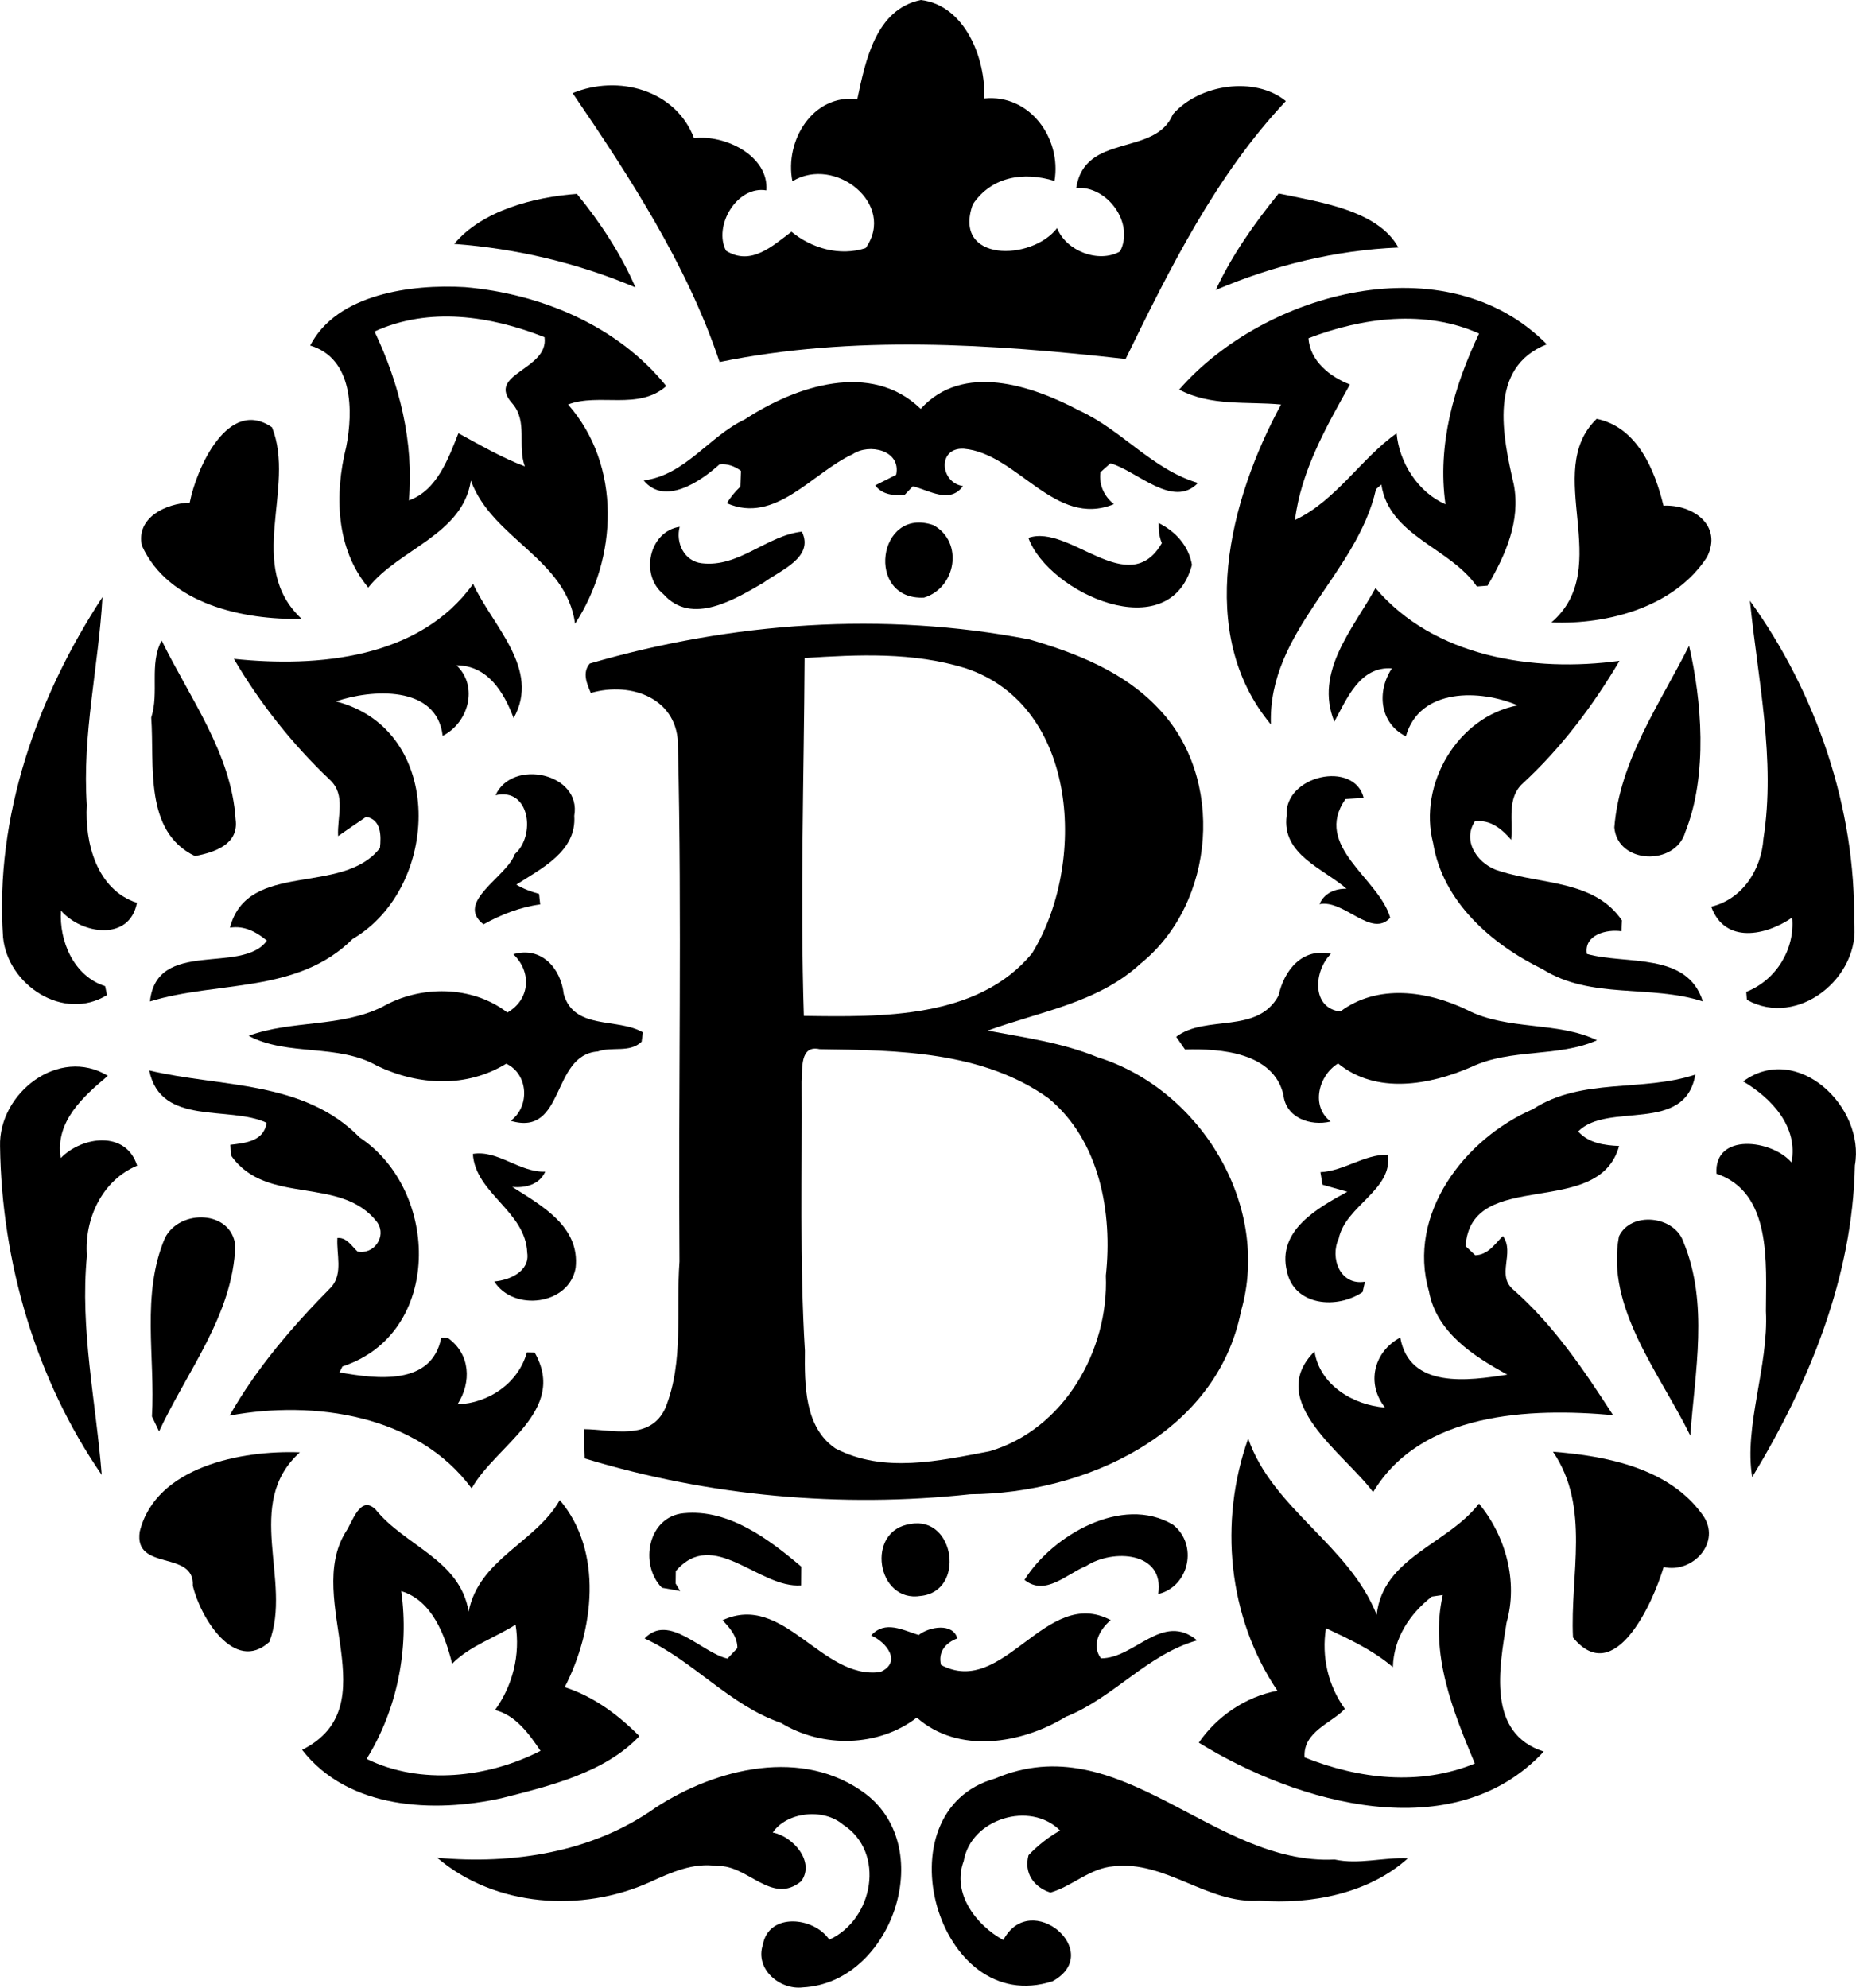 <?xml version="1.0" encoding="iso-8859-1"?>
<!-- Generator: Adobe Illustrator 21.0.2, SVG Export Plug-In . SVG Version: 6.00 Build 0)  -->
<svg version="1.1" xmlns="http://www.w3.org/2000/svg" xmlns:xlink="http://www.w3.org/1999/xlink" x="0px" y="0px"
	 viewBox="0 0 36.511 39.09" style="enable-background:new 0 0 36.511 39.09;" xml:space="preserve">
<g id="Maison_x5F_De_x5F_Bruges">
	<path d="M16.865,1.949c0.159-0.75,0.362-1.769,1.251-1.949c0.869,0.104,1.278,1.155,1.246,1.937
		c0.897-0.092,1.524,0.786,1.382,1.621c-0.602-0.185-1.234-0.093-1.607,0.46c-0.408,1.142,1.157,1.121,1.658,0.468
		c0.18,0.454,0.82,0.697,1.238,0.459c0.29-0.551-0.248-1.298-0.862-1.249c0.173-1.093,1.554-0.608,1.902-1.448
		c0.522-0.598,1.62-0.754,2.222-0.26c-1.372,1.456-2.281,3.288-3.152,5.072c-2.644-0.297-5.364-0.477-7.988,0.06
		c-0.635-1.911-1.795-3.682-2.89-5.288c0.89-0.368,2.026-0.071,2.388,0.886c0.611-0.077,1.474,0.35,1.423,1.026
		c-0.577-0.099-1.05,0.701-0.793,1.187c0.493,0.309,0.921-0.102,1.287-0.374c0.401,0.33,0.952,0.486,1.459,0.322
		c0.61-0.863-0.604-1.826-1.441-1.314C15.43,2.774,15.985,1.846,16.865,1.949z"/>
	<path d="M8.936,4.797c0.54-0.653,1.571-0.924,2.413-0.984c0.46,0.562,0.861,1.172,1.152,1.839
		C11.361,5.171,10.159,4.888,8.936,4.797z"/>
	<path d="M25.153,3.805c0.803,0.169,1.953,0.328,2.356,1.063c-1.222,0.05-2.457,0.349-3.593,0.835
		C24.237,5.013,24.677,4.395,25.153,3.805z"/>
	<path d="M6.102,6.795c0.519-1.01,1.984-1.211,3.045-1.148c1.489,0.129,3.005,0.758,3.96,1.946
		c-0.546,0.484-1.326,0.129-1.932,0.362c1.057,1.199,0.979,3.025,0.138,4.311c-0.174-1.279-1.635-1.672-2.05-2.815
		c-0.16,1.063-1.414,1.344-2.019,2.104C6.604,10.788,6.579,9.719,6.81,8.791C6.95,8.082,6.948,7.048,6.102,6.795z M7.368,6.519
		c0.49,1.029,0.776,2.175,0.675,3.321c0.559-0.191,0.788-0.853,0.975-1.32C9.433,8.746,9.869,9,10.325,9.172
		c-0.152-0.411,0.064-0.88-0.248-1.239c-0.529-0.587,0.725-0.654,0.635-1.302C9.649,6.211,8.443,6.029,7.368,6.519z"/>
	<path d="M23.197,7.662c1.684-1.931,5.255-2.893,7.232-0.891c-1.162,0.456-0.868,1.807-0.649,2.761
		c0.136,0.712-0.164,1.387-0.517,1.986c-0.072,0.005-0.141,0.01-0.21,0.016c-0.528-0.768-1.725-0.989-1.879-2.005
		c-0.026,0.022-0.079,0.069-0.105,0.091c-0.377,1.678-2.13,2.786-2.068,4.628c-1.494-1.79-0.812-4.43,0.2-6.293
		C24.529,7.892,23.823,7.994,23.197,7.662z M25.741,6.651c0.025,0.445,0.426,0.764,0.815,0.91c-0.465,0.828-0.964,1.707-1.081,2.665
		C26.274,9.853,26.79,9,27.474,8.522c0.049,0.572,0.424,1.164,0.961,1.394c-0.164-1.166,0.166-2.314,0.661-3.357
		C28.031,6.083,26.802,6.245,25.741,6.651z"/>
	<path d="M14.655,8.246c0.998-0.655,2.482-1.153,3.457-0.205c0.831-0.919,2.186-0.46,3.12,0.033c0.835,0.382,1.44,1.16,2.334,1.424
		c-0.49,0.513-1.192-0.235-1.722-0.387c-0.067,0.058-0.132,0.117-0.197,0.176c-0.031,0.25,0.072,0.471,0.265,0.628
		c-1.163,0.477-1.894-1.001-2.955-1.09c-0.52-0.025-0.467,0.667-0.014,0.734c-0.256,0.358-0.666,0.083-0.986,0.004
		c-0.055,0.057-0.109,0.114-0.162,0.17c-0.214,0.015-0.438,0-0.578-0.188c0.137-0.068,0.275-0.137,0.412-0.208
		c0.102-0.483-0.531-0.625-0.858-0.403c-0.788,0.36-1.518,1.383-2.473,0.962c0.074-0.12,0.164-0.228,0.266-0.326
		c0.004-0.103,0.007-0.207,0.012-0.31c-0.125-0.093-0.268-0.146-0.424-0.127c-0.373,0.34-1.081,0.816-1.489,0.315
		C13.482,9.344,13.947,8.579,14.655,8.246z"/>
	<path d="M3.732,9.885c0.135-0.688,0.76-2.077,1.619-1.481c0.479,1.196-0.537,2.727,0.583,3.766
		c-1.139,0.027-2.625-0.29-3.143-1.441C2.673,10.176,3.271,9.899,3.732,9.885z"/>
	<path d="M30.519,12.241c1.261-1.083-0.19-2.964,0.891-4.004c0.799,0.165,1.141,1,1.314,1.708c0.574-0.028,1.169,0.386,0.856,1.01
		C32.947,11.935,31.629,12.288,30.519,12.241z"/>
	<path d="M18.178,11.753c-1.16,0.059-0.919-1.807,0.185-1.425C18.961,10.66,18.809,11.561,18.178,11.753z"/>
	<path d="M22.793,10.286c0.333,0.165,0.591,0.448,0.655,0.823c-0.435,1.63-2.816,0.563-3.218-0.531
		c0.81-0.285,1.966,1.24,2.626,0.103C22.802,10.555,22.79,10.42,22.793,10.286z"/>
	<path d="M13.053,11.687c-0.469-0.376-0.287-1.236,0.318-1.327c-0.084,0.312,0.088,0.677,0.432,0.717
		c0.732,0.089,1.273-0.542,1.971-0.622c0.25,0.508-0.427,0.762-0.749,1.001C14.459,11.785,13.607,12.309,13.053,11.687z"/>
	<path d="M4.601,12.957c1.651,0.173,3.653-0.005,4.706-1.474c0.377,0.823,1.337,1.676,0.797,2.639
		c-0.19-0.507-0.507-1.035-1.125-1.039c0.439,0.415,0.238,1.132-0.271,1.388c-0.115-1.009-1.416-0.914-2.099-0.677
		c2.16,0.554,2.062,3.659,0.327,4.672c-1.084,1.081-2.656,0.819-3.986,1.228c0.132-1.246,1.808-0.518,2.301-1.195
		c-0.208-0.173-0.448-0.302-0.728-0.255c0.351-1.337,2.21-0.613,2.951-1.567c0.025-0.238,0.028-0.561-0.272-0.612
		c-0.185,0.123-0.368,0.252-0.551,0.378c-0.023-0.375,0.161-0.808-0.161-1.106C5.753,14.638,5.115,13.834,4.601,12.957z"/>
	<path d="M27.059,11.565c1.149,1.358,3.101,1.661,4.8,1.431c-0.522,0.882-1.146,1.713-1.901,2.408
		c-0.321,0.291-0.191,0.732-0.23,1.112c-0.182-0.213-0.414-0.406-0.715-0.362c-0.266,0.408,0.086,0.873,0.5,0.98
		c0.815,0.262,1.854,0.175,2.393,0.966c-0.004,0.071-0.006,0.143-0.007,0.214c-0.292-0.045-0.744,0.069-0.682,0.446
		c0.763,0.218,1.973-0.048,2.281,0.934c-1.028-0.336-2.201-0.034-3.153-0.634c-1.004-0.489-1.964-1.326-2.153-2.481
		c-0.297-1.15,0.478-2.482,1.663-2.707c-0.725-0.312-1.925-0.355-2.199,0.608c-0.52-0.259-0.575-0.883-0.275-1.336
		c-0.63-0.044-0.885,0.596-1.132,1.049C25.851,13.212,26.619,12.366,27.059,11.565z"/>
	<path d="M0.06,18.431c-0.164-2.37,0.67-4.726,1.956-6.689c-0.077,1.364-0.403,2.711-0.308,4.09
		c-0.043,0.741,0.196,1.667,0.986,1.923C2.548,18.522,1.6,18.372,1.2,17.908c-0.041,0.599,0.255,1.293,0.868,1.485
		c0.009,0.044,0.028,0.132,0.037,0.176C1.243,20.098,0.15,19.368,0.06,18.431z"/>
	<path d="M34.424,11.814c1.305,1.807,2.085,4.087,2.049,6.323c0.134,1.078-1.107,2.089-2.109,1.525
		c-0.003-0.039-0.009-0.117-0.012-0.156c0.584-0.229,0.962-0.836,0.903-1.461c-0.51,0.353-1.323,0.528-1.592-0.214
		c0.616-0.149,0.986-0.729,1.027-1.338C34.933,14.941,34.581,13.375,34.424,11.814z"/>
	<path d="M11.602,13.049c2.797-0.814,5.778-1.028,8.647-0.474c0.921,0.268,1.855,0.633,2.527,1.344
		c1.334,1.369,1.137,3.845-0.338,5.031c-0.835,0.773-1.997,0.947-3.008,1.318c0.729,0.137,1.47,0.239,2.161,0.523
		c2.023,0.628,3.422,2.92,2.822,4.995c-0.481,2.42-3.071,3.586-5.327,3.6c-2.541,0.274-5.134,0.04-7.585-0.705
		c-0.009-0.192-0.01-0.384-0.008-0.575c0.561,0.005,1.305,0.238,1.598-0.421c0.365-0.911,0.205-1.916,0.276-2.875
		c-0.025-3.372,0.05-6.748-0.03-10.116c0.021-0.951-0.912-1.299-1.714-1.066C11.543,13.443,11.45,13.227,11.602,13.049z
		 M15.828,12.941c-0.013,2.349-0.089,4.698-0.015,7.038c1.524,0.021,3.42,0.061,4.488-1.229c1.077-1.739,0.93-4.873-1.312-5.611
		C17.958,12.822,16.886,12.873,15.828,12.941z M16.123,20.633c-0.393-0.087-0.335,0.389-0.354,0.642
		c0.011,1.763-0.041,3.538,0.065,5.29c-0.007,0.663-0.012,1.501,0.599,1.919c0.948,0.496,2.043,0.245,3.037,0.056
		c1.459-0.431,2.345-1.984,2.284-3.454c0.135-1.235-0.119-2.655-1.127-3.487C19.328,20.67,17.651,20.654,16.123,20.633z"/>
	<path d="M2.975,14.112c0.161-0.495-0.045-1.048,0.205-1.516c0.553,1.133,1.373,2.222,1.455,3.517
		c0.068,0.493-0.413,0.649-0.8,0.723C2.824,16.35,3.042,15.039,2.975,14.112z"/>
	<path d="M33.227,12.699c0.244,1.053,0.378,2.533-0.075,3.666c-0.196,0.671-1.332,0.631-1.395-0.092
		C31.861,14.953,32.65,13.849,33.227,12.699z"/>
	<path d="M9.748,15.639c0.327-0.727,1.697-0.433,1.549,0.404c0.049,0.699-0.645,1.035-1.14,1.354
		c0.138,0.083,0.291,0.14,0.448,0.182c0.007,0.069,0.013,0.137,0.022,0.207c-0.395,0.052-0.77,0.201-1.116,0.392
		c-0.568-0.439,0.454-0.926,0.617-1.382C10.542,16.433,10.425,15.48,9.748,15.639z"/>
	<path d="M25.31,16.042c-0.049-0.793,1.329-1.098,1.517-0.35c-0.12,0.007-0.241,0.015-0.359,0.022
		c-0.649,0.93,0.664,1.559,0.88,2.335c-0.372,0.407-0.907-0.366-1.391-0.268c0.092-0.216,0.306-0.307,0.531-0.303
		C26.038,17.083,25.209,16.806,25.31,16.042z"/>
	<path d="M10.098,18.766c0.551-0.16,0.935,0.274,0.992,0.784c0.205,0.714,1.059,0.46,1.557,0.752
		c-0.006,0.046-0.019,0.139-0.025,0.185c-0.241,0.226-0.578,0.089-0.863,0.191c-0.924,0.068-0.634,1.684-1.713,1.364
		c0.383-0.283,0.349-0.918-0.087-1.124c-0.783,0.48-1.725,0.43-2.534,0.046C6.65,20.516,5.66,20.78,4.891,20.37
		c0.848-0.313,1.807-0.16,2.631-0.569c0.747-0.43,1.766-0.424,2.459,0.112C10.43,19.655,10.463,19.111,10.098,18.766z"/>
	<path d="M25.152,19.578c0.11-0.5,0.466-0.945,1.031-0.82c-0.336,0.327-0.394,1.065,0.184,1.135c0.732-0.55,1.719-0.408,2.497-0.03
		c0.79,0.407,1.779,0.22,2.552,0.595c-0.769,0.341-1.69,0.155-2.469,0.524c-0.82,0.358-1.875,0.547-2.624-0.068
		c-0.382,0.231-0.546,0.84-0.146,1.142c-0.397,0.096-0.882-0.07-0.93-0.526c-0.197-0.831-1.231-0.912-1.936-0.891
		c-0.059-0.084-0.116-0.167-0.173-0.249C23.716,19.946,24.736,20.35,25.152,19.578z"/>
	<path d="M0.001,22.543c-0.031-1.042,1.156-1.973,2.121-1.386c-0.473,0.399-1.045,0.895-0.927,1.618
		c0.42-0.432,1.285-0.547,1.503,0.149c-0.691,0.288-1.042,1.051-0.988,1.771c-0.14,1.443,0.179,2.882,0.291,4.31
		C0.706,27.127,0.032,24.82,0.001,22.543z"/>
	<path d="M2.936,21.052c1.411,0.336,3.035,0.187,4.14,1.318c1.583,1.05,1.628,3.859-0.339,4.502
		c-0.014,0.029-0.043,0.087-0.058,0.117c0.72,0.128,1.814,0.273,2.001-0.681c0.032,0.001,0.098,0.004,0.131,0.005
		c0.442,0.314,0.469,0.871,0.188,1.305c0.616-0.022,1.199-0.417,1.366-1.023c0.039,0.001,0.116,0.004,0.154,0.006
		c0.651,1.148-0.764,1.819-1.241,2.67c-1.065-1.447-3.1-1.74-4.761-1.432c0.531-0.939,1.249-1.769,2.006-2.534
		c0.226-0.268,0.093-0.642,0.114-0.959c0.182-0.015,0.279,0.158,0.396,0.267c0.323,0.066,0.575-0.294,0.392-0.569
		c-0.709-0.939-2.186-0.319-2.878-1.318c-0.006-0.071-0.012-0.142-0.016-0.212c0.296-0.035,0.66-0.069,0.714-0.433
		C4.505,21.733,3.161,22.157,2.936,21.052z"/>
	<path d="M34.291,21.267c1.063-0.779,2.405,0.499,2.198,1.652c-0.043,2.191-0.898,4.28-2.02,6.13
		c-0.167-0.995,0.325-2.183,0.27-3.262c0-0.936,0.125-2.336-0.973-2.705c-0.05-0.815,1.092-0.67,1.476-0.221
		C35.38,22.158,34.847,21.595,34.291,21.267z"/>
	<path d="M30.155,21.813c0.965-0.626,2.154-0.333,3.195-0.68c-0.2,1.178-1.724,0.526-2.305,1.119
		c0.209,0.229,0.512,0.273,0.806,0.285c-0.405,1.461-2.913,0.403-3.02,1.97c0.063,0.058,0.126,0.118,0.19,0.179
		c0.247-0.006,0.387-0.22,0.543-0.379c0.246,0.337-0.144,0.773,0.215,1.064c0.791,0.696,1.385,1.58,1.953,2.459
		c-1.64-0.147-3.776-0.061-4.72,1.514c-0.564-0.762-2.136-1.788-1.153-2.766c0.103,0.659,0.761,1.056,1.387,1.102
		c-0.375-0.468-0.223-1.1,0.3-1.376c0.181,1.019,1.35,0.848,2.106,0.729c-0.665-0.363-1.395-0.832-1.542-1.639
		C27.672,23.882,28.807,22.395,30.155,21.813z"/>
	<path d="M9.302,22.693c0.496-0.081,0.915,0.366,1.424,0.349c-0.116,0.258-0.392,0.323-0.649,0.3
		c0.58,0.369,1.335,0.779,1.247,1.591c-0.126,0.733-1.223,0.868-1.601,0.268c0.3-0.024,0.705-0.199,0.648-0.565
		C10.341,23.82,9.351,23.472,9.302,22.693z"/>
	<path d="M25.975,23.052c0.467-0.024,0.856-0.349,1.327-0.344c0.102,0.696-0.832,1-0.967,1.651
		c-0.178,0.381,0.028,0.928,0.516,0.847c-0.016,0.067-0.032,0.135-0.046,0.203c-0.501,0.341-1.344,0.276-1.489-0.407
		c-0.197-0.805,0.605-1.245,1.188-1.565c-0.164-0.046-0.325-0.093-0.487-0.138C26.002,23.214,25.988,23.133,25.975,23.052z"/>
	<path d="M3.247,24.342c0.294-0.572,1.31-0.543,1.382,0.158c-0.048,1.362-0.946,2.458-1.5,3.65c-0.048-0.099-0.095-0.197-0.14-0.294
		C3.058,26.7,2.771,25.452,3.247,24.342z"/>
	<path d="M31.848,24.314c0.236-0.498,1.093-0.406,1.268,0.11c0.502,1.211,0.226,2.55,0.135,3.808
		C32.656,27.016,31.583,25.718,31.848,24.314z"/>
	<path d="M24.554,28.291c0.485,1.391,1.982,2.089,2.528,3.466c0.123-1.131,1.402-1.388,2.012-2.187
		c0.529,0.64,0.772,1.535,0.543,2.341c-0.142,0.888-0.392,2.179,0.732,2.535c-1.769,1.904-4.844,1.025-6.786-0.175
		c0.356-0.519,0.922-0.903,1.546-1.021C24.154,31.804,23.974,29.924,24.554,28.291z M28.168,31.398
		c-0.437,0.34-0.753,0.82-0.767,1.388c-0.391-0.333-0.856-0.549-1.317-0.765c-0.089,0.56,0.04,1.125,0.372,1.586
		c-0.259,0.28-0.829,0.447-0.792,0.954c1.066,0.426,2.263,0.566,3.349,0.12c-0.433-1.035-0.891-2.164-0.631-3.314
		C28.328,31.374,28.221,31.389,28.168,31.398z"/>
	<path d="M2.749,30.121c0.314-1.278,2.006-1.604,3.15-1.559c-1.124,1.013-0.142,2.532-0.601,3.729
		c-0.69,0.625-1.361-0.492-1.505-1.107C3.829,30.475,2.629,30.913,2.749,30.121z"/>
	<path d="M30.944,32.203c-0.061-1.23,0.35-2.564-0.394-3.653c1.061,0.083,2.289,0.324,2.944,1.243
		c0.384,0.53-0.194,1.158-0.767,1.024C32.517,31.525,31.761,33.203,30.944,32.203z"/>
	<path d="M9.219,31.694c0.203-1.037,1.321-1.357,1.793-2.193c0.86,1.011,0.673,2.562,0.097,3.679
		c0.57,0.184,1.051,0.542,1.469,0.963c-0.681,0.72-1.766,0.98-2.713,1.22c-1.335,0.295-3.017,0.218-3.922-0.951
		c1.717-0.859,0.034-2.949,0.856-4.282c0.135-0.194,0.283-0.735,0.587-0.447C7.962,30.404,9.051,30.67,9.219,31.694z M7.893,31.291
		c0.159,1.127-0.076,2.325-0.681,3.299c1.069,0.524,2.393,0.369,3.421-0.158c-0.223-0.331-0.487-0.7-0.895-0.803
		c0.346-0.474,0.502-1.09,0.404-1.678c-0.412,0.261-0.897,0.416-1.248,0.767C8.754,32.156,8.501,31.474,7.893,31.291z"/>
	<path d="M13.45,29.759c0.882-0.087,1.672,0.508,2.313,1.051c-0.001,0.123-0.002,0.245-0.003,0.368
		c-0.828,0.067-1.721-1.151-2.466-0.28c-0.001,0.061-0.002,0.183-0.003,0.244c0.022,0.037,0.068,0.111,0.09,0.148
		c-0.121-0.022-0.241-0.045-0.36-0.065C12.57,30.765,12.746,29.826,13.45,29.759z"/>
	<path d="M20.154,31.07c0.538-0.865,1.917-1.681,2.92-1.086c0.498,0.389,0.324,1.218-0.29,1.364c0.132-0.834-0.892-0.893-1.418-0.55
		C20.988,30.948,20.564,31.4,20.154,31.07z"/>
	<path d="M17.915,29.97c0.871-0.161,1.081,1.324,0.2,1.415C17.242,31.531,17.018,30.089,17.915,29.97z"/>
	<path d="M14.214,31.864c1.202-0.559,1.949,1.177,3.102,1.018c0.433-0.191,0.123-0.59-0.179-0.718
		c0.271-0.306,0.626-0.105,0.935-0.01c0.213-0.168,0.677-0.241,0.76,0.067c-0.231,0.087-0.383,0.265-0.32,0.522
		c1.237,0.658,2.056-1.56,3.337-0.882c-0.217,0.187-0.386,0.486-0.192,0.752c0.668,0.004,1.211-0.921,1.893-0.353
		c-0.983,0.276-1.64,1.128-2.582,1.502c-0.874,0.534-2.115,0.738-2.933,0.016c-0.748,0.579-1.855,0.604-2.671,0.105
		c-1.015-0.35-1.72-1.218-2.683-1.661c0.477-0.504,1.114,0.276,1.629,0.396c0.064-0.069,0.129-0.137,0.195-0.205
		C14.508,32.187,14.36,32.017,14.214,31.864z"/>
	<path d="M12.893,35.551c1.198-0.782,2.905-1.198,4.14-0.27c1.418,1.089,0.498,3.715-1.24,3.803
		c-0.452,0.055-0.946-0.359-0.786-0.84c0.116-0.639,1.004-0.549,1.307-0.099c0.866-0.394,1.117-1.718,0.266-2.265
		c-0.381-0.324-1.1-0.25-1.379,0.158c0.401,0.075,0.838,0.578,0.56,0.959c-0.581,0.477-1.052-0.33-1.651-0.299
		c-0.469-0.075-0.913,0.127-1.328,0.317c-1.341,0.602-3.044,0.489-4.181-0.48C10.088,36.669,11.653,36.433,12.893,35.551z"/>
	<path d="M19.572,34.977c2.466-1.051,4.289,1.713,6.683,1.592c0.478,0.104,0.957-0.047,1.44-0.023
		c-0.77,0.694-1.905,0.91-2.922,0.832c-1.016,0.071-1.843-0.796-2.866-0.675c-0.468,0.035-0.807,0.39-1.243,0.516
		c-0.33-0.107-0.525-0.385-0.431-0.735c0.182-0.191,0.39-0.356,0.621-0.485c-0.588-0.59-1.755-0.232-1.896,0.6
		c-0.238,0.634,0.245,1.262,0.779,1.554c0.537-1.014,2.006,0.238,0.971,0.809C18.441,39.703,17.287,35.62,19.572,34.977z"/>
</g>
<g id="Layer_1">
</g>
</svg>
